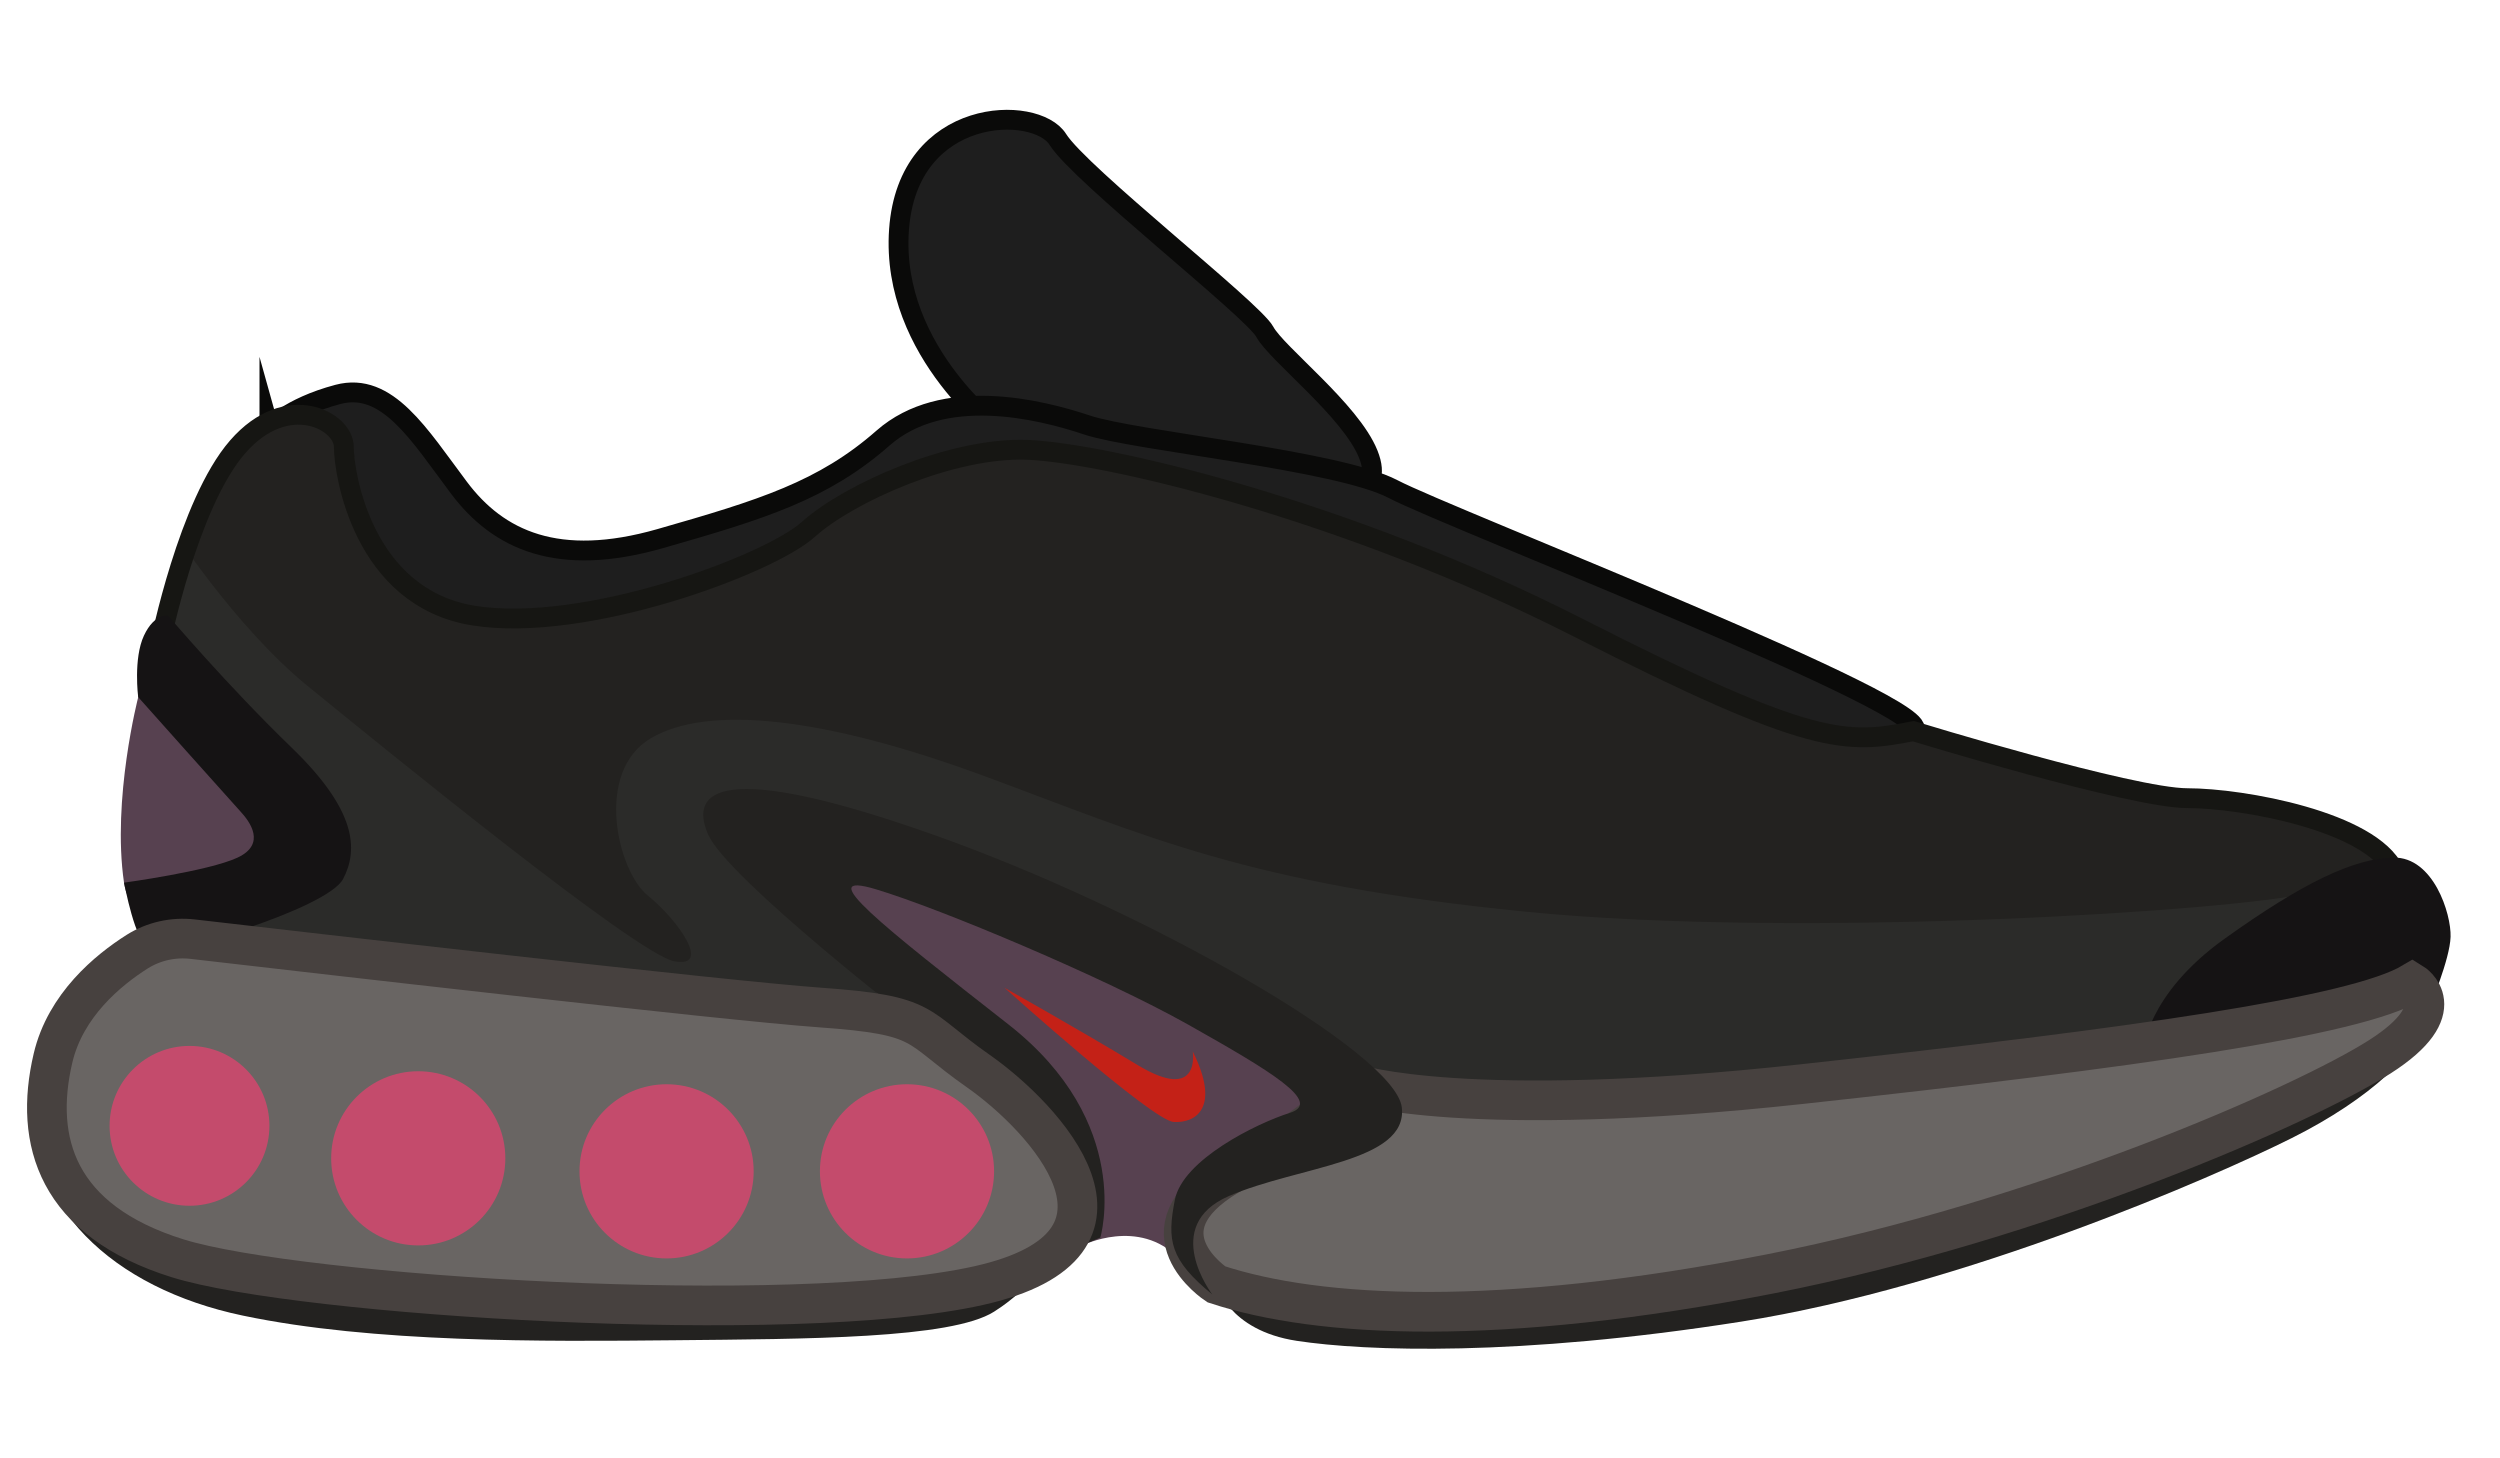 <?xml version="1.0" encoding="UTF-8"?>
<svg id="Layer_6" data-name="Layer 6" xmlns="http://www.w3.org/2000/svg" xmlns:xlink="http://www.w3.org/1999/xlink" viewBox="0 0 300 175">
  <defs>
    <style>
      .cls-1 {
        fill: #c42117;
      }

      .cls-1, .cls-2, .cls-3, .cls-4, .cls-5, .cls-6 {
        stroke-width: 0px;
      }

      .cls-7, .cls-8, .cls-4 {
        fill: #232220;
      }

      .cls-2 {
        fill: #c44b6c;
      }

      .cls-8, .cls-9 {
        stroke: #161613;
      }

      .cls-8, .cls-9, .cls-10 {
        stroke-width: 2.38px;
      }

      .cls-8, .cls-9, .cls-10, .cls-11 {
        stroke-miterlimit: 10;
      }

      .cls-3 {
        fill: #574150;
      }

      .cls-12 {
        clip-path: url(#clippath);
      }

      .cls-9 {
        fill: none;
      }

      .cls-10 {
        fill: #1e1e1e;
        stroke: #0a0a09;
      }

      .cls-5 {
        fill: #151314;
      }

      .cls-11 {
        fill: #696563;
        stroke: #47413f;
        stroke-width: 4.76px;
      }

      .cls-6 {
        fill: #2b2b29;
      }
    </style>
    <clipPath id="clippath">
      <path class="cls-8" d="M19.22,77.24s3.36-16.79,9.29-23.61,12.75-3.15,12.75,0,2.27,18.09,15.56,20.24,35.46-6.08,40.2-10.36,17.16-9.88,26.25-9.53c9.09.35,37.95,7,66.11,21.34,28.16,14.34,32.18,13.99,40.22,12.42,0,0,26.23,8.04,32.88,8.04s22.04,2.8,24.83,8.74-34.63,29.21-34.63,29.21l-90.48,5.27s-22.84-16.99-25.47-18.56-38.35-14.86-38.35-14.86l19.03,22.98-34.27,2.05-62.71-12.04-1.22-41.31Z"/>
    </clipPath>
  </defs>
  <path class="cls-10" d="M120.56,52.23s-13.73-9.79-12.68-24.66c1.05-14.86,16.44-15.04,19.06-10.84s23.43,20.46,24.83,23.08,10.32,9.44,12.42,14.69-3.82,4.55-3.82,4.55l-39.81-6.82Z"/>
  <path class="cls-10" d="M32.33,51.53s2.27-2.62,8.22-4.2,9.79,4.9,14.52,11.19c4.72,6.3,11.89,9.62,24.13,6.12,12.24-3.5,19.59-5.77,26.76-12.07,7.17-6.3,18.71-3.5,24.48-1.57s30.08,4.2,36.73,7.69c6.65,3.5,66.28,26.58,62.43,29.03s-26.79,4.2-27.91,4.2-161.95-13.82-161.95-13.82l-7.41-26.58Z"/>
  <g>
    <path class="cls-7" d="M19.22,77.24s3.36-16.79,9.29-23.61,12.75-3.15,12.75,0,2.27,18.09,15.56,20.24,35.46-6.08,40.2-10.36,17.16-9.88,26.25-9.53c9.09.35,37.95,7,66.11,21.34,28.16,14.34,32.18,13.99,40.22,12.42,0,0,26.23,8.04,32.88,8.04s22.04,2.8,24.83,8.74-34.63,29.21-34.63,29.21l-90.48,5.27s-22.84-16.99-25.47-18.56-38.35-14.86-38.35-14.86l19.03,22.98-34.27,2.05-62.71-12.04-1.22-41.31Z"/>
    <g class="cls-12">
      <path class="cls-6" d="M20.39,63.07s7.69,12.07,16.61,19.32c8.92,7.26,39.35,32.09,43.9,32.96,4.55.87.52-4.9-3.15-7.87s-6.47-14.86.35-18.89c6.82-4.02,20.64-2.62,40.05,4.55,19.41,7.17,31.48,12.94,64.88,16.26,33.4,3.32,86.04-.17,94.09-2.27s-9.79,24.66-9.79,24.66l-109.13,7.19-101.43-1.32-37.95-25.64s-14.69-36.2,1.57-48.97Z"/>
    </g>
    <path class="cls-9" d="M19.22,77.24s3.36-16.79,9.29-23.61,12.75-3.15,12.75,0,2.27,18.09,15.56,20.24,35.46-6.08,40.2-10.36,17.16-9.88,26.25-9.53c9.09.35,37.95,7,66.11,21.34,28.16,14.34,32.18,13.99,40.22,12.42,0,0,26.23,8.04,32.88,8.04s22.04,2.8,24.83,8.74-34.63,29.21-34.63,29.21l-90.48,5.27s-22.84-16.99-25.47-18.56-38.35-14.86-38.35-14.86l19.03,22.98-34.27,2.05-62.71-12.04-1.22-41.31Z"/>
  </g>
  <path class="cls-5" d="M257.16,126.12s.43-6.77,9.76-13.45,15.5-9.68,20.3-9.76,6.94,6.77,6.85,9.51-2.48,8.31-2.48,8.31l-34.43,5.4Z"/>
  <path class="cls-3" d="M16.59,83.64s-3.17,12.25-1.71,22.27,19.44-4.62,19.44-4.62c0,0-16.38-24.62-17.73-17.64Z"/>
  <path class="cls-5" d="M14.88,105.91c.09.26,1.28,7.11,3.08,8.05s21.32-4.88,23.21-8.48,1.54-8.31-6.17-15.76-14.82-15.84-14.82-15.84c0,0-1.63-.34-2.91,2.4s-.69,7.37-.69,7.37c0,0,11.3,12.67,12.33,13.79s3.1,3.85-.42,5.48-13.62,3-13.62,3Z"/>
  <g>
    <path class="cls-3" d="M129.88,149.45s6.79-3.4,11.57,1.56,19.48-18.95,18.91-19.6-44.03-27.03-44.03-27.03l-19.31-.66s3.12,9.04,5.18,11.25,13.88,21.03,15.03,22.26,12.65,12.21,12.65,12.21Z"/>
    <path class="cls-1" d="M120.56,118.55s17.71,15.95,20.3,16.09,5.67-1.65,2.27-8.46c0,0,1.01,6.24-6.64,1.61-7.26-4.39-15.92-9.24-15.92-9.24Z"/>
  </g>
  <path class="cls-4" d="M145.97,154.13s1.38,5.51,9.64,6.77c8.26,1.26,26.58,1.91,53.31-2.3,26.74-4.21,56.72-17.34,66.11-22.04s15.59-10.53,15.9-14.42-144.96,31.99-144.96,31.99Z"/>
  <path class="cls-11" d="M162.66,130.1s13.41,4.37,53.5,0,66.49-8.11,73.31-12.17c0,0,5.15,3.12-3.9,8.89-9.05,5.77-40.56,19.65-73.16,26.05-32.6,6.4-54.13,5.3-66.45,1.25,0,0-9.76-6.4,1.51-13.1,11.28-6.71,15.18-10.92,15.18-10.92Z"/>
  <path class="cls-4" d="M145.48,155.34s-6.31-8.23,2-11.82c8.31-3.59,21.46-4.06,20.74-10.61s-30.67-23.71-56.26-32.76c-25.58-9.05-29.32-5.3-26.98,0s25.51,23.21,25.51,23.21c0,0,17.88,11.16,16.6,20.15-1.28,9-24.63,12.64-24.63,12.64L17.75,112.63s-12.48,4.53-13.73,18.26,9.51,23.71,25.11,26.98c15.6,3.28,36.03,3.12,51.79,2.96s33.22-.16,38.37-3.43,4.9-5.77,12.75-8.89c0,0,4.1-13.73-11.03-25.58-15.13-11.85-23.71-18.56-15.91-16.22s27.45,10.61,37.44,16.22c9.98,5.62,16.22,9.36,12.25,10.61s-12.87,5.62-13.81,10.45c-.94,4.84-.64,7.14,4.5,11.35Z"/>
  <path class="cls-11" d="M23.14,112.7c-2.34-.27-4.69.25-6.68,1.5-3.5,2.22-8.61,6.42-10.1,12.78-2.34,9.98.47,19.5,14.97,24.02,14.51,4.52,73.78,8.27,96.08,3.28,22.31-4.99,7.8-20.28,0-25.74s-5.93-6.71-19.03-7.64c-11.35-.81-61.95-6.66-75.25-8.2Z"/>
  <g>
    <circle class="cls-2" cx="22.74" cy="135.1" r="9.59"/>
    <circle class="cls-2" cx="50.19" cy="139" r="10.45"/>
    <circle class="cls-2" cx="79.99" cy="140.56" r="10.45"/>
    <circle class="cls-2" cx="108.84" cy="140.56" r="10.45"/>
  </g>
</svg>